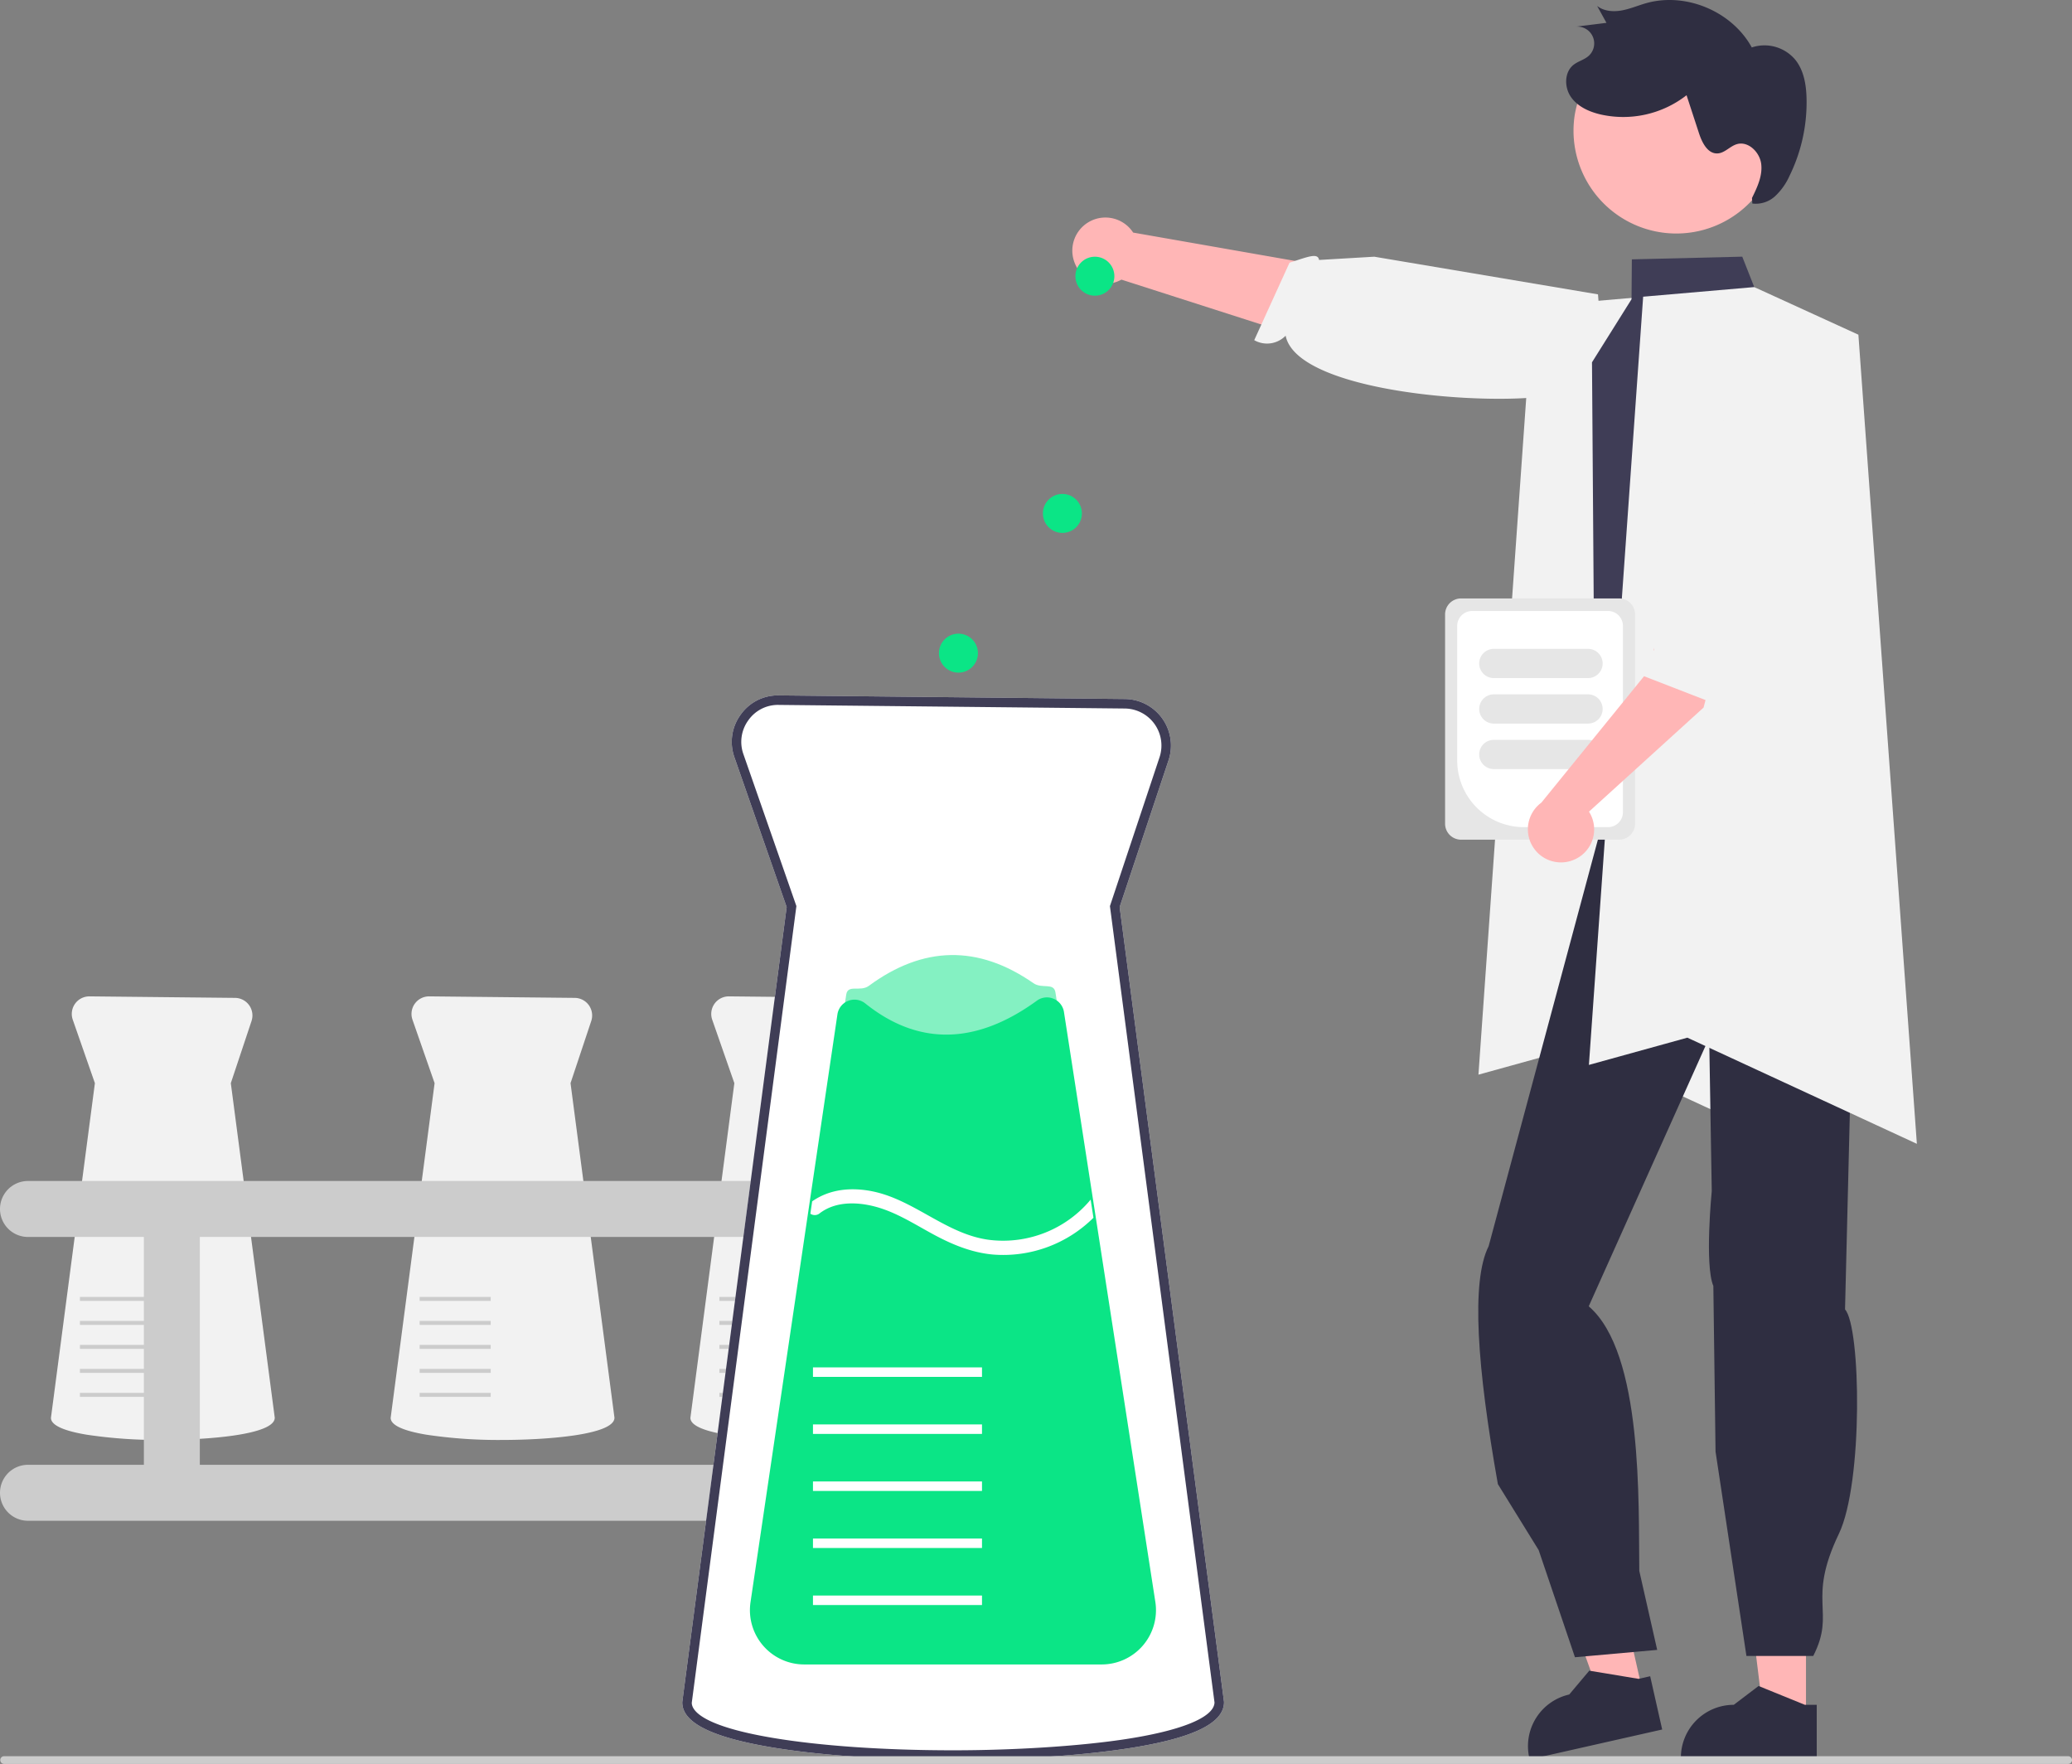 <svg xmlns="http://www.w3.org/2000/svg" data-name="Layer 1" width="637.748" height="542.828" viewBox="0 0 637.748 542.828" xmlns:xlink="http://www.w3.org/1999/xlink"><rect x="0" y="0" width="637.748" height="542.828" fill="#808080" stroke="none"/><path d="M611.767,259.126A10.132,10.132,0,0,0,626.293,264.637l87.876,28.188,29.084-22.818L629.904,250.16a10.187,10.187,0,0,0-18.138,8.966Z" transform="translate(-281.126 -178.586)" fill="#ffb6b6"/><path d="M774.531,296.795s-.796-1.953-11.311,2.296c-13.052,5.274-82.537,1.748-86.388-17.198a7.96,7.96,0,0,1-9.661,1.375l10.862-23.842c5.654-1.807,8.727-3.145,9.092-.842l17-1L772.976,269.175l1.903,23.766Z" transform="translate(-281.126 -178.586)" fill="#f2f2f2"/><polygon points="471.753 94.306 505.945 91.346 538 105.999 556 354.999 485.362 322.331 455.055 330.716 471.753 94.306" fill="#f2f2f2"/><polygon points="555.874 528.874 542.905 528.873 536.735 478.848 555.876 478.849 555.874 528.874" fill="#ffb6b6"/><path d="M840.307,720.031l-41.819-.002v-.529a16.278,16.278,0,0,1,16.277-16.277h.001l7.639-5.795,14.252,5.796,3.651 0Z" transform="translate(-281.126 -178.586)" fill="#2f2e41"/><polygon points="505.615 520.701 492.964 523.557 475.926 476.12 494.598 471.904 505.615 520.701" fill="#ffb6b6"/><path d="M792.736,710.821l-40.792,9.21-.117-.516A16.278,16.278,0,0,1,764.12,700.053l.001-0,6.175-7.335,15.179,2.514,3.561-.804Z" transform="translate(-281.126 -178.586)" fill="#2f2e41"/><path d="M853.426,401.633c6.081,18.339,5.438,38.246-1.462,59.612l-2.949,120.293c4.876,5.366,5.621,53.38-1.889,69.047-10.03,20.921-.806,23.718-7.896,37.598H818.665l-9.505-62.881-.677-50.969c-2.731-6.467-.489-29.225-.489-29.225L807.205,497.917,770.126,580.585c16.799,14.379,15.287,60.826,15.564,81.427l5.508,24.309-25.31,2.263-11.169-32.967-12.558-20.315c-6.399-35.996-8.297-62.422-2.841-73.216l37.222-138.486Z" transform="translate(-281.126 -178.586)" fill="#2f2e41"/><path d="M856.061,395.512l-3.39-6.78c-4.15-25.71-8.25-49.69-2.68-71.26.35-18.83-5.47-36.52-21.63-46.18l-7.29-4.36-3.69-9.36-33.98.83-.1,12.27-12.17,19.41v.08l.76,105.62,3.36,10.9-5.07,12.68,2.69,8.09,66.99-10.71,7.79-1.25a13.918,13.918,0,0,0,2.59-1.13,14.232,14.232,0,0,0,6.22-6.95c.07-.17.13-.33.19-.5a13.934,13.934,0,0,0,.9-4.3A14.303,14.303,0,0,0,856.061,395.512Z" transform="translate(-281.126 -178.586)" fill="#3f3d56"/><path d="M857.551,402.612a13.934,13.934,0,0,1-.9,4.3l-6.41,7.45a13.918,13.918,0,0,1-2.59,1.13l-7.79,1.25,11.27-21.19-24.77-54.23Z" transform="translate(-281.126 -178.586)" opacity="0.2"/><path d="M331.253,621.713a148.84,148.84,0,0,1-23.52-1.628c-7.248-1.226-10.924-2.967-10.924-5.176l.003-.04L310.334,511.919l-6.81-19.522a5.409,5.409,0,0,1,5.163-7.19l44.784.466a5.409,5.409,0,0,1,5.075,7.119l-6.375,19.124,13.522,102.953C365.697,620.281,344.046,621.713,331.253,621.713Z" transform="translate(-281.126 -178.586)" fill="#f2f2f2"/><rect x="24.602" y="428.635" width="21.876" height="1.23" fill="#ccc"/><rect x="24.602" y="421.254" width="21.876" height="1.23" fill="#ccc"/><rect x="24.602" y="413.874" width="21.876" height="1.23" fill="#ccc"/><rect x="24.602" y="406.493" width="21.876" height="1.23" fill="#ccc"/><rect x="24.602" y="399.112" width="21.876" height="1.23" fill="#ccc"/><path d="M528.073,621.713a148.84,148.84,0,0,1-23.52-1.628c-7.248-1.226-10.924-2.967-10.924-5.176l.003-.04L507.154,511.919l-6.81-19.522a5.409,5.409,0,0,1,5.163-7.19l44.784.466a5.409,5.409,0,0,1,5.075,7.119l-6.375,19.124,13.522,102.953C562.516,620.281,540.865,621.713,528.073,621.713Z" transform="translate(-281.126 -178.586)" fill="#f2f2f2"/><rect x="221.422" y="428.635" width="21.876" height="1.23" fill="#ccc"/><rect x="221.422" y="421.254" width="21.876" height="1.23" fill="#ccc"/><rect x="221.422" y="413.874" width="21.876" height="1.23" fill="#ccc"/><rect x="221.422" y="406.493" width="21.876" height="1.23" fill="#ccc"/><rect x="221.422" y="399.112" width="21.876" height="1.23" fill="#ccc"/><path d="M435.814,621.713a148.84,148.84,0,0,1-23.52-1.628c-7.248-1.226-10.924-2.967-10.924-5.176l.003-.04L414.895,511.919l-6.81-19.522a5.409,5.409,0,0,1,5.163-7.19l44.784.466a5.409,5.409,0,0,1,5.075,7.119l-6.375,19.124,13.522,102.953C470.257,620.281,448.606,621.713,435.814,621.713Z" transform="translate(-281.126 -178.586)" fill="#f2f2f2"/><rect x="129.163" y="428.635" width="21.876" height="1.23" fill="#ccc"/><rect x="129.163" y="421.254" width="21.876" height="1.23" fill="#ccc"/><rect x="129.163" y="413.874" width="21.876" height="1.23" fill="#ccc"/><rect x="129.163" y="406.493" width="21.876" height="1.23" fill="#ccc"/><rect x="129.163" y="399.112" width="21.876" height="1.23" fill="#ccc"/><path d="M581.275,629.363H539.451V559.246h41.824a8.611,8.611,0,0,0,0-17.222H289.737a8.611,8.611,0,0,0,0,17.222h35.674v70.117H289.737a8.611,8.611,0,0,0,0,17.222H581.275a8.611,8.611,0,1,0,0-17.222Zm-238.644,0V559.246h179.598v70.117Z" transform="translate(-281.126 -178.586)" fill="#ccc"/><path d="M574.502,720.147c-21.392,0-41.344-1.383-56.178-3.892-18.3-3.095-27.197-7.594-27.197-13.751l.01-.194,32.12-244.578L507.177,411.632a14.157,14.157,0,0,1,1.891-13.075,13.998,13.998,0,0,1,11.802-5.968L627.357,393.698A14.325,14.325,0,0,1,640.798,412.553l-15.053,45.161,32.126,244.6v.094c.004,6.639-10.068,11.353-30.79,14.411C606.723,719.823,583.529,720.147,574.502,720.147Z" transform="translate(-281.126 -178.586)" fill="#fff"/><path d="M574.502,720.147c-21.392,0-41.344-1.383-56.178-3.892-18.3-3.095-27.197-7.594-27.197-13.751l.01-.194,32.12-244.578L507.177,411.632a14.157,14.157,0,0,1,1.891-13.075,13.998,13.998,0,0,1,11.802-5.968L627.357,393.698A14.325,14.325,0,0,1,640.798,412.553l-15.053,45.161,32.126,244.6v.094c.004,6.639-10.068,11.353-30.79,14.411C606.723,719.823,583.529,720.147,574.502,720.147ZM520.575,395.511a11.127,11.127,0,0,0-9.131,4.752,11.263,11.263,0,0,0-1.504,10.404l16.31,46.755-.045.344L494.048,702.599c.006,2.398,3.223,7.128,24.765,10.77,14.678,2.484,34.455,3.852,55.689,3.852,18.665,0,38.16-1.233,52.15-3.297,17.872-2.637,28.167-6.799,28.291-11.429L622.756,457.428l15.266-45.8a11.4,11.4,0,0,0-10.695-15.004l-106.504-1.109C520.74,395.512,520.657,395.511,520.575,395.511Z" transform="translate(-281.126 -178.586)" fill="#3f3d56"/><path d="M635.205,672.578H513.8l19.245-130.138.524-3.587,8.018-54.177c.489-3.305,4.294-.738,6.984-2.719,16.702-12.3,33.604-12.656,50.653-.801,2.635,1.832,6.276-.312,6.767,2.86l8.423,54.341.814,5.256Z" transform="translate(-281.126 -178.586)" fill="#0be586" opacity="0.5"/><path d="M620.221,690.802H528.654A16.706,16.706,0,0,1,512.128,671.651l26.753-180.909a5.309,5.309,0,0,1,8.586-3.347c16.305,13.062,34.075,12.767,52.816-.87a5.212,5.212,0,0,1,5.102-.594,5.298,5.298,0,0,1,3.226,4.107l28.12,181.5a16.707,16.707,0,0,1-16.51,19.264Z" transform="translate(-281.126 -178.586)" fill="#0be586"/><rect x="250.227" y="491.007" width="52.024" height="2.925" fill="#fff"/><rect x="250.227" y="473.454" width="52.024" height="2.925" fill="#fff"/><rect x="250.227" y="455.902" width="52.024" height="2.925" fill="#fff"/><rect x="250.227" y="438.349" width="52.024" height="2.925" fill="#fff"/><rect x="250.227" y="420.796" width="52.024" height="2.925" fill="#fff"/><path d="M617.682,553.336a39.42,39.42,0,0,1-30.936,11.321c-6.465-.585-12.36-2.999-18.035-6.041-5.865-3.145-11.541-6.904-18.035-8.659-5.69-1.536-12.433-1.741-17.319,2.062a2.374,2.374,0,0,1-2.808.073l.556-3.803c5.441-3.803,12.053-4.388,18.533-3.086,13.047,2.633,22.95,13.428,36.319,14.978A35.034,35.034,0,0,0,616.804,547.778l.015-.015Z" transform="translate(-281.126 -178.586)" fill="#fff"/><path d="M918.874,720.224a1.186,1.186,0,0,1-1.19,1.19h-635.29a1.19,1.19,0,0,1,0-2.38h635.29A1.187,1.187,0,0,1,918.874,720.224Z" transform="translate(-281.126 -178.586)" fill="#ccc"/><polygon points="505.753 91.306 539.945 88.346 572 102.999 590 351.999 519.362 319.331 489.055 327.716 505.753 91.306" fill="#f2f2f2"/><circle cx="337" cy="84.999" r="6" fill="#0be586"/><circle cx="327" cy="157.999" r="6" fill="#0be586"/><circle cx="295" cy="200.999" r="6" fill="#0be586"/><path d="M725.911,432.072V367.663a4.923,4.923,0,0,1,4.917-4.917H779.472a4.923,4.923,0,0,1,4.917,4.917v64.409a4.923,4.923,0,0,1-4.917,4.917H730.829A4.923,4.923,0,0,1,725.911,432.072Z" transform="translate(-281.126 -178.586)" fill="#e6e6e6"/><path d="M729.643,412.618V371.21a4.61,4.61,0,0,1,4.605-4.605h41.805a4.61,4.61,0,0,1,4.605,4.605v57.316a4.61,4.61,0,0,1-4.605,4.605H750.155A20.536,20.536,0,0,1,729.643,412.618Z" transform="translate(-281.126 -178.586)" fill="#fff"/><path d="M736.411,382.763a4.505,4.505,0,0,1,4.5-4.5h29a4.5,4.5,0,0,1,0,9h-29A4.505,4.505,0,0,1,736.411,382.763Z" transform="translate(-281.126 -178.586)" fill="#e6e6e6"/><path d="M736.411,396.763a4.505,4.505,0,0,1,4.5-4.5h29a4.5,4.5,0,0,1,0,9h-29A4.505,4.505,0,0,1,736.411,396.763Z" transform="translate(-281.126 -178.586)" fill="#e6e6e6"/><path d="M736.411,410.763a4.505,4.505,0,0,1,4.5-4.5h29a4.5,4.5,0,0,1,0,9h-29A4.505,4.505,0,0,1,736.411,410.763Z" transform="translate(-281.126 -178.586)" fill="#e6e6e6"/><path d="M765.538,443.184a10.132,10.132,0,0,0,4.669-14.819l35.27-32.04,12.373-47.862-21.959-1.827-6.713,37.558-33.632,41.397a10.187,10.187,0,0,0,9.992,17.593Z" transform="translate(-281.126 -178.586)" fill="#ffb6b6"/><path d="M821.234,305.24s5.352.079,2.941,11.161c-1.93,8.872-9.252,58.797-15.096,69.966a7.96,7.96,0,0,1,1.928,9.566l-24.426-9.476c-2.129-5.541,1.441-7.264,3.719-7.761l-.447-17.381,3.502-44.304,24.011-11.897Z" transform="translate(-281.126 -178.586)" fill="#f2f2f2"/><path d="M828.428,223.222a31.647,31.647,0,0,1-62.715-8.536l.061-.449a31.647,31.647,0,0,1,62.644,8.983Z" transform="translate(-281.126 -178.586)" fill="#ffb8b8"/><path d="M820.374,239.522c1.625-3.301,3.295-6.846,2.838-10.497s-4.037-7.141-7.553-6.056c-2.102.649-3.692,2.725-5.889,2.831-3.024.146-4.758-3.315-5.699-6.192l-3.833-11.719a31.708,31.708,0,0,1-26.335,5.951c-3.559-.814-7.155-2.4-9.243-5.396s-2.075-7.641.788-9.906c1.404-1.111,3.273-1.532,4.615-2.718a5.171,5.171,0,0,0-4.129-8.999l9.652-1.206-2.876-5.201c2.072,1.634,4.956,1.853,7.553,1.386s5.043-1.537,7.583-2.25c12.196-3.423,26.37,2.529,32.466,13.633a12.356,12.356,0,0,1,13.472,3.89c2.584,3.279,3.287,7.656,3.387,11.83a51.324,51.324,0,0,1-5.232,23.775,19.477,19.477,0,0,1-4.395,6.235,8.797,8.797,0,0,1-7.061,2.309" transform="translate(-281.126 -178.586)" fill="#2f2e41"/></svg>
